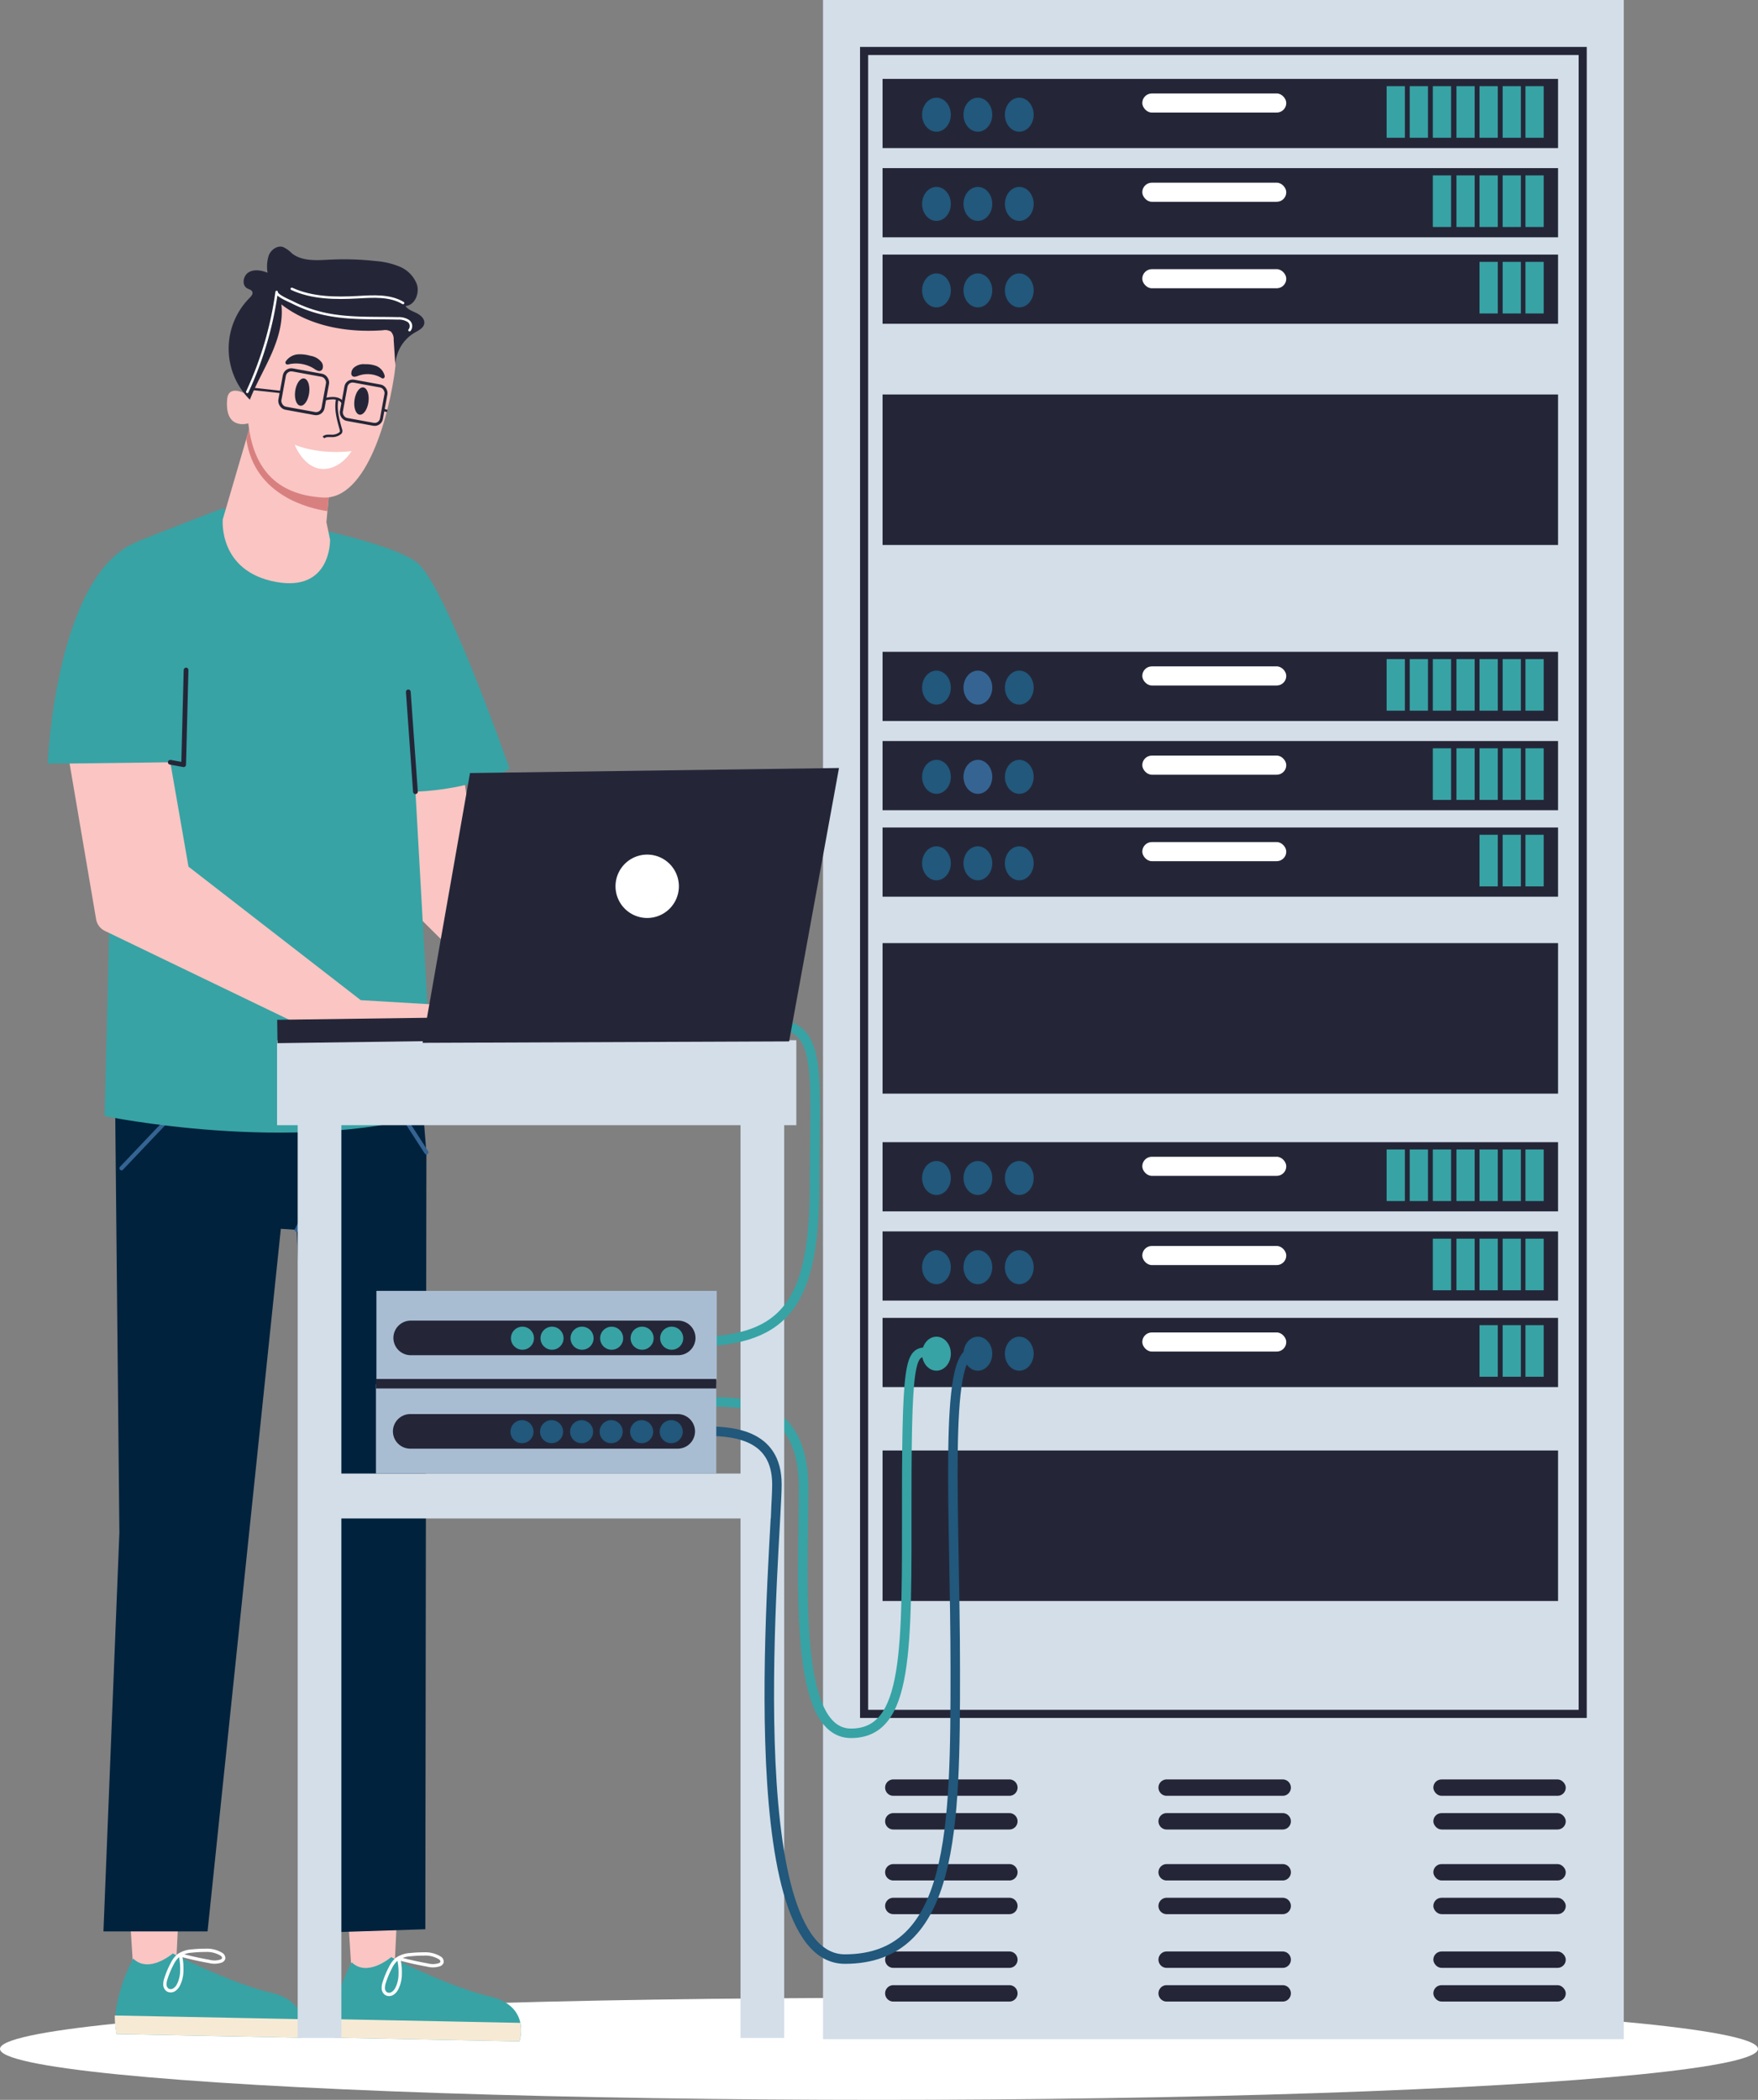 <svg xmlns="http://www.w3.org/2000/svg" width="488.826" height="583.623" viewBox="0 0 488.826 583.623">
  <rect x="0" y="0" width="488.826" height="583.623" fill="#808080" stroke="none"/>
  <g id="Grupo_41974" data-name="Grupo 41974" transform="translate(-1682.208 -220.717)">
    <ellipse id="Elipse_3405" data-name="Elipse 3405" cx="244.413" cy="14.169" rx="244.413" ry="14.169" transform="translate(1682.208 776.003)" fill="#fff"/>
    <g id="Grupo_33123" data-name="Grupo 33123" transform="translate(1695.486 289.259)">
      <g id="Grupo_33119" data-name="Grupo 33119" transform="translate(79.37 433.347)">
        <path id="Trazado_81544" data-name="Trazado 81544" d="M1808.965,923.351l-2.982-47.045,17-.895-2.39,49.321Z" transform="translate(-1803.746 -875.412)" fill="#fac5c2"/>
        <g id="Grupo_33118" data-name="Grupo 33118" transform="translate(0 41.189)">
          <path id="Trazado_81545" data-name="Trazado 81545" d="M1808.238,931.692s-6.561,11.807-4.635,20.983l51.291,1.019s3.358-9.774-8.187-12.463-27.481-10.961-27.481-10.961S1812.629,936,1808.238,931.692Z" transform="translate(-1803.108 -929.405)" fill="#37a3a5"/>
          <path id="Trazado_81546" data-name="Trazado 81546" d="M1803.546,957.924l51.29,1.019a10.8,10.8,0,0,0,.248-5.149l-52.019-1.033A24.982,24.982,0,0,0,1803.546,957.924Z" transform="translate(-1803.065 -934.654)" fill="#f7ead5"/>
          <path id="Trazado_81547" data-name="Trazado 81547" d="M1823.234,932.9a7.116,7.116,0,0,1,1.719-2.3,7.358,7.358,0,0,1,3.875-1.28,31.3,31.3,0,0,1,3.6-.182,7.745,7.745,0,0,1,4.492,1.078,1.25,1.25,0,0,1,.655,1.176,1.16,1.16,0,0,1-.729.723,5.843,5.843,0,0,1-3.342.09q-4.04-.711-8-1.792a16.475,16.475,0,0,1,.421,4.4,8.9,8.9,0,0,1-.975,4.012,3.306,3.306,0,0,1-1.193,1.3,1.75,1.75,0,0,1-1.707.063,1.846,1.846,0,0,1-.823-1.495,4.752,4.752,0,0,1,.3-1.74A24.834,24.834,0,0,1,1823.234,932.9Z" transform="translate(-1807.301 -929.142)" fill="none" stroke="#fff" stroke-linecap="round" stroke-linejoin="round" stroke-width="0.917"/>
        </g>
      </g>
      <g id="Grupo_33121" data-name="Grupo 33121" transform="translate(18.647 432.335)">
        <path id="Trazado_81548" data-name="Trazado 81548" d="M1729.752,922.031l-2.982-47.045,17-.895-2.389,49.321Z" transform="translate(-1724.534 -874.092)" fill="#fac5c2"/>
        <g id="Grupo_33120" data-name="Grupo 33120" transform="translate(0 41.19)">
          <path id="Trazado_81549" data-name="Trazado 81549" d="M1729.026,930.372s-6.561,11.807-4.635,20.983l51.291,1.02s3.357-9.774-8.187-12.463-27.481-10.962-27.481-10.962S1733.417,934.679,1729.026,930.372Z" transform="translate(-1723.896 -928.085)" fill="#37a3a5"/>
          <path id="Trazado_81550" data-name="Trazado 81550" d="M1724.334,956.6l51.29,1.019a10.8,10.8,0,0,0,.248-5.149l-52.019-1.033A24.95,24.95,0,0,0,1724.334,956.6Z" transform="translate(-1723.853 -933.335)" fill="#f7ead5"/>
          <path id="Trazado_81551" data-name="Trazado 81551" d="M1744.022,931.582a7.112,7.112,0,0,1,1.719-2.3,7.357,7.357,0,0,1,3.874-1.28,31.357,31.357,0,0,1,3.6-.182,7.743,7.743,0,0,1,4.492,1.078,1.251,1.251,0,0,1,.656,1.176,1.164,1.164,0,0,1-.729.723,5.844,5.844,0,0,1-3.343.09q-4.039-.712-8-1.792a16.5,16.5,0,0,1,.42,4.4,8.879,8.879,0,0,1-.975,4.011,3.307,3.307,0,0,1-1.193,1.3,1.752,1.752,0,0,1-1.707.063,1.849,1.849,0,0,1-.823-1.495,4.753,4.753,0,0,1,.3-1.74A24.854,24.854,0,0,1,1744.022,931.582Z" transform="translate(-1728.089 -927.822)" fill="none" stroke="#fff" stroke-linecap="round" stroke-linejoin="round" stroke-width="0.917"/>
        </g>
      </g>
      <path id="Trazado_81552" data-name="Trazado 81552" d="M1839.077,464.074l7.422,50.6,33.271,52.332-8.982,5.018-39.808-39.47-10.8-45.88Z" transform="translate(-1727.69 -346.058)" fill="#fac5c2"/>
      <path id="Trazado_81553" data-name="Trazado 81553" d="M1807.9,610.633l1.631,19.94-.3,215.938-27.472.886-8.271-195.26-4.431-.3L1748.679,847.1H1719.73l4.431-110.775L1722.98,617.28l18.315-12.7Z" transform="translate(-1704.244 -378.852)" fill="#00223d"/>
      <path id="Trazado_81554" data-name="Trazado 81554" d="M1726.281,637.072l22.45-23.632,24.518.3" transform="translate(-1705.773 -380.921)" fill="none" stroke="#356493" stroke-linecap="round" stroke-linejoin="round" stroke-width="1.156"/>
      <path id="Trazado_81555" data-name="Trazado 81555" d="M1789.862,654.3l1.772-3.545.3-36.925,22.155.591,11.816,18.315" transform="translate(-1720.613 -381.011)" fill="none" stroke="#356493" stroke-linecap="round" stroke-linejoin="round" stroke-width="1.156"/>
      <path id="Trazado_81556" data-name="Trazado 81556" d="M1792.032,544.153a2.289,2.289,0,1,0-2.289,2.289A2.289,2.289,0,0,0,1792.032,544.153Z" transform="translate(-1720.051 -364.215)" fill="none" stroke="#356493" stroke-linecap="round" stroke-linejoin="round" stroke-width="1.156"/>
      <path id="Trazado_81557" data-name="Trazado 81557" d="M1748,405.1s-21.858,8.331-24.855,9.783c-21.591,10.458-23.615,61.061-23.615,61.061h18.218l-2.4,98s51.969,10.8,91.44-.675l-5.018-89.484s15-.253,26.187-6.325c0,0-17.879-51.278-25.774-57.35s-38.154-11.47-38.154-11.47Z" transform="translate(-1699.529 -332.295)" fill="#37a3a5"/>
      <path id="Trazado_81558" data-name="Trazado 81558" d="M1770.92,373.729,1763,400.769s-1.369,14.346,14.673,17.374c15.555,2.935,15.167-11.723,15.167-11.723l-1.022-4.862,1.489-16.171Z" transform="translate(-1714.337 -324.972)" fill="#fac5c2"/>
      <path id="Trazado_81559" data-name="Trazado 81559" d="M1771.553,378.655l1.133-3.87,6.98,2.7,6.6,3.434,8.654,9.008-.811,8.814C1789.538,398.084,1773.729,394.654,1771.553,378.655Z" transform="translate(-1716.339 -325.218)" fill="#d88080"/>
      <g id="Grupo_33122" data-name="Grupo 33122" transform="translate(49.823 0)">
        <path id="Trazado_81560" data-name="Trazado 81560" d="M1811.326,345.749c-1.554,12.386-7.727,36.728-20.184,35.955-13.108-.813-19.29-8.3-20.672-20.617,0,0-6.671,2.137-5.884-6.761.347-3.925,4.654-1.676,4.654-1.676s-6.322-32.559,14.175-34.466S1813.453,328.8,1811.326,345.749Z" transform="translate(-1764.522 -311.963)" fill="#fac5c2"/>
        <path id="Trazado_81561" data-name="Trazado 81561" d="M1793.778,353.211a3.714,3.714,0,0,0,1.108.567,1.011,1.011,0,0,0,1.1-.419,1.98,1.98,0,0,0-.21-2,4.774,4.774,0,0,0-3.1-1.778,10.189,10.189,0,0,0-3.542-.4,4.533,4.533,0,0,0-3.2,1.8.856.856,0,0,0-.2.464.544.544,0,0,0,.366.525,1.158,1.158,0,0,0,.6-.035A9.346,9.346,0,0,1,1793.778,353.211Z" transform="translate(-1769.472 -319.233)" fill="#242638"/>
        <path id="Trazado_81562" data-name="Trazado 81562" d="M1811.559,355.982a3.179,3.179,0,0,1-1.1.266.854.854,0,0,1-.819-.679,2.194,2.194,0,0,1,.738-1.872,4.129,4.129,0,0,1,3.136-.927,8.035,8.035,0,0,1,3.123.505,3.956,3.956,0,0,1,2.217,2.533.918.918,0,0,1,.039.5.543.543,0,0,1-.458.412.914.914,0,0,1-.5-.184A7.494,7.494,0,0,0,1811.559,355.982Z" transform="translate(-1775.045 -320.08)" fill="#242638"/>
        <path id="Trazado_81563" data-name="Trazado 81563" d="M1803.391,365.251c-.619,2.829.2,5.75.98,8.538a1.108,1.108,0,0,1,.007.842.955.955,0,0,1-.26.267,3.471,3.471,0,0,1-1.837.69c-.945.067-2.045-.212-2.736.438" transform="translate(-1772.697 -322.993)" fill="none" stroke="#242638" stroke-miterlimit="10" stroke-width="0.679"/>
        <path id="Trazado_81564" data-name="Trazado 81564" d="M1814.65,365.229c.286-2.091-.353-3.906-1.427-4.053s-2.176,1.43-2.462,3.522.354,3.906,1.427,4.053S1814.364,367.321,1814.65,365.229Z" transform="translate(-1775.298 -322.04)" fill="#242638"/>
        <path id="Trazado_81565" data-name="Trazado 81565" d="M1793.142,361.974c.286-2.091-.354-3.906-1.428-4.053s-2.176,1.431-2.462,3.522.354,3.907,1.428,4.053S1792.856,364.066,1793.142,361.974Z" transform="translate(-1770.278 -321.28)" fill="#242638"/>
        <path id="Trazado_81566" data-name="Trazado 81566" d="M1804.934,383.73s-8.281,1.223-15.823-1.745c0,0,2.405,6.4,7.563,6.7S1804.934,383.73,1804.934,383.73Z" transform="translate(-1770.261 -326.899)" fill="#fff"/>
        <path id="Trazado_81567" data-name="Trazado 81567" d="M1816.814,334.075c1.132-.647,2.546-1.3,2.728-2.587.176-1.246-.958-2.283-2.083-2.847s-2.423-.969-3.148-2c2.621-.184,3.99-3.562,3.163-6.056a8.612,8.612,0,0,0-4.649-4.831,21.077,21.077,0,0,0-6.673-1.6,79.977,79.977,0,0,0-12.938-.4c-3.621.182-7.635.5-10.478-1.752a8.113,8.113,0,0,0-2.508-1.779c-1.585-.465-3.269.757-3.906,2.28a10.248,10.248,0,0,0-.354,4.891c-1.68-.675-3.677-1.053-5.239-.139s-2.021,3.574-.444,4.463c.512.289,1.207.409,1.434.952.255.607-.278,1.233-.741,1.7a20.014,20.014,0,0,0,.061,28.3c1.73-4.384,4.15-8.463,6.042-12.78s3.266-9.024,2.72-13.705c7.859,6.1,18.357,7.91,28.28,7.185a3.04,3.04,0,0,1,2.172.376,2.979,2.979,0,0,1,.775,2.206l.578,8.88A10.86,10.86,0,0,1,1816.814,334.075Z" transform="translate(-1764.668 -310.127)" fill="#242638"/>
        <path id="Trazado_81568" data-name="Trazado 81568" d="M1771.9,354.338a96.715,96.715,0,0,0,8.166-27.767c-.116.983,3.647,2.517,4.317,2.859a37.221,37.221,0,0,0,7.785,2.942c7.149,1.8,14.324,1.346,21.6,1.54a4.941,4.941,0,0,1,2.872.69,1.763,1.763,0,0,1,.367,2.593" transform="translate(-1766.243 -313.965)" fill="none" stroke="#fff" stroke-linecap="round" stroke-linejoin="round" stroke-width="0.69"/>
        <path id="Trazado_81569" data-name="Trazado 81569" d="M1818.981,329.377c-3.662-2.182-8.226-1.855-12.481-1.618-6.256.349-12.77.307-18.458-2.32" transform="translate(-1770.011 -313.701)" fill="none" stroke="#fff" stroke-linecap="round" stroke-linejoin="round" stroke-width="0.69"/>
      </g>
      <rect id="Rectángulo_26606" data-name="Rectángulo 26606" width="12.208" height="10.816" rx="1.976" transform="translate(76.199 46.755) rotate(-169.629)" fill="none" stroke="#242638" stroke-miterlimit="10" stroke-width="0.855"/>
      <rect id="Rectángulo_26607" data-name="Rectángulo 26607" width="11.322" height="10.816" rx="1.903" transform="translate(92.439 49.727) rotate(-169.629)" fill="none" stroke="#242638" stroke-miterlimit="10" stroke-width="0.823"/>
      <line id="Línea_268" data-name="Línea 268" x2="8.071" y2="0.877" transform="translate(56.689 39.519)" fill="none" stroke="#242638" stroke-miterlimit="10" stroke-width="0.66"/>
      <path id="Trazado_81570" data-name="Trazado 81570" d="M1799.912,365.408s4.061-1.283,5.187,1.174" transform="translate(-1722.958 -322.952)" fill="none" stroke="#242638" stroke-miterlimit="10" stroke-width="0.66"/>
      <line id="Línea_269" data-name="Línea 269" x2="1.056" y2="0.322" transform="translate(93.343 45.37)" fill="none" stroke="#242638" stroke-miterlimit="10" stroke-width="0.66"/>
      <line id="Línea_270" data-name="Línea 270" x1="1.982" y1="27.747" transform="translate(100.254 123.75)" fill="none" stroke="#242638" stroke-linecap="round" stroke-linejoin="round" stroke-width="1.32"/>
      <path id="Trazado_81571" data-name="Trazado 81571" d="M1735.451,497.079l5.061,29.012,47.9,37.11,22.94,1.349,11.133,4.386-5.061,5.4h-37.109l-63.047-30.38a4.435,4.435,0,0,1-2.447-3.25l-7.375-43.286Z" transform="translate(-1701.378 -353.762)" fill="#fac5c2"/>
      <path id="Trazado_81572" data-name="Trazado 81572" d="M1743.976,489.273l3.711.675.675-26.314" transform="translate(-1709.903 -345.956)" fill="none" stroke="#242638" stroke-linecap="round" stroke-linejoin="round" stroke-width="1.32"/>
    </g>
    <g id="Grupo_33139" data-name="Grupo 33139" transform="translate(1911.056 220.717)">
      <rect id="Rectángulo_26608" data-name="Rectángulo 26608" width="222.654" height="566.755" fill="#d4dee8"/>
      <rect id="Rectángulo_26609" data-name="Rectángulo 26609" width="199.818" height="462.175" transform="translate(11.418 14.169)" fill="none" stroke="#242638" stroke-miterlimit="10" stroke-width="2.25"/>
      <g id="Grupo_33124" data-name="Grupo 33124" transform="translate(16.556 21.928)">
        <rect id="Rectángulo_26610" data-name="Rectángulo 26610" width="187.829" height="19.229" fill="#242638"/>
        <rect id="Rectángulo_26611" data-name="Rectángulo 26611" width="5.073" height="14.338" transform="translate(178.759 2.024)" fill="#37a3a5"/>
        <rect id="Rectángulo_26612" data-name="Rectángulo 26612" width="5.073" height="14.338" transform="translate(172.417 2.024)" fill="#37a3a5"/>
        <rect id="Rectángulo_26613" data-name="Rectángulo 26613" width="5.073" height="14.338" transform="translate(165.991 2.024)" fill="#37a3a5"/>
        <rect id="Rectángulo_26614" data-name="Rectángulo 26614" width="5.073" height="14.338" transform="translate(159.569 2.024)" fill="#37a3a5"/>
        <rect id="Rectángulo_26615" data-name="Rectángulo 26615" width="5.073" height="14.338" transform="translate(153.007 2.024)" fill="#37a3a5"/>
        <rect id="Rectángulo_26616" data-name="Rectángulo 26616" width="5.073" height="14.338" transform="translate(146.58 2.024)" fill="#37a3a5"/>
        <rect id="Rectángulo_26617" data-name="Rectángulo 26617" width="5.073" height="14.338" transform="translate(140.158 2.024)" fill="#37a3a5"/>
        <rect id="Rectángulo_26618" data-name="Rectángulo 26618" width="40.035" height="5.313" rx="2.657" transform="translate(72.22 4.048)" fill="#fff"/>
        <path id="Trazado_81573" data-name="Trazado 81573" d="M2054.7,260.866c0-2.609-1.789-4.723-4-4.723s-4,2.114-4,4.723,1.789,4.723,4,4.723S2054.7,263.474,2054.7,260.866Z" transform="translate(-2012.687 -250.914)" fill="#21587b"/>
        <path id="Trazado_81574" data-name="Trazado 81574" d="M2039.679,260.866c0-2.609-1.789-4.723-4-4.723s-4,2.114-4,4.723,1.789,4.723,4,4.723S2039.679,263.474,2039.679,260.866Z" transform="translate(-2009.18 -250.914)" fill="#21587b"/>
        <path id="Trazado_81575" data-name="Trazado 81575" d="M2024.657,260.866c0-2.609-1.789-4.723-4-4.723s-4,2.114-4,4.723,1.79,4.723,4,4.723S2024.657,263.474,2024.657,260.866Z" transform="translate(-2005.674 -250.914)" fill="#21587b"/>
      </g>
      <g id="Grupo_33125" data-name="Grupo 33125" transform="translate(16.556 46.724)">
        <rect id="Rectángulo_26619" data-name="Rectángulo 26619" width="187.829" height="19.229" fill="#242638"/>
        <rect id="Rectángulo_26620" data-name="Rectángulo 26620" width="5.073" height="14.338" transform="translate(178.759 2.024)" fill="#37a3a5"/>
        <rect id="Rectángulo_26621" data-name="Rectángulo 26621" width="5.073" height="14.338" transform="translate(172.417 2.024)" fill="#37a3a5"/>
        <rect id="Rectángulo_26622" data-name="Rectángulo 26622" width="5.073" height="14.338" transform="translate(165.991 2.024)" fill="#37a3a5"/>
        <rect id="Rectángulo_26623" data-name="Rectángulo 26623" width="5.073" height="14.338" transform="translate(159.569 2.024)" fill="#37a3a5"/>
        <rect id="Rectángulo_26624" data-name="Rectángulo 26624" width="5.073" height="14.338" transform="translate(153.007 2.024)" fill="#37a3a5"/>
        <rect id="Rectángulo_26625" data-name="Rectángulo 26625" width="40.035" height="5.313" rx="2.657" transform="translate(72.22 4.048)" fill="#fff"/>
        <ellipse id="Elipse_3406" data-name="Elipse 3406" cx="3.996" cy="4.723" rx="3.996" ry="4.723" transform="translate(34.022 5.229)" fill="#21587b"/>
        <ellipse id="Elipse_3407" data-name="Elipse 3407" cx="3.996" cy="4.723" rx="3.996" ry="4.723" transform="translate(22.506 5.229)" fill="#21587b"/>
        <ellipse id="Elipse_3408" data-name="Elipse 3408" cx="3.996" cy="4.723" rx="3.996" ry="4.723" transform="translate(10.99 5.229)" fill="#21587b"/>
      </g>
      <g id="Grupo_33126" data-name="Grupo 33126" transform="translate(16.556 70.76)">
        <rect id="Rectángulo_26626" data-name="Rectángulo 26626" width="187.829" height="19.229" fill="#242638"/>
        <rect id="Rectángulo_26627" data-name="Rectángulo 26627" width="5.073" height="14.338" transform="translate(178.759 2.024)" fill="#37a3a5"/>
        <rect id="Rectángulo_26628" data-name="Rectángulo 26628" width="5.073" height="14.338" transform="translate(172.417 2.024)" fill="#37a3a5"/>
        <rect id="Rectángulo_26629" data-name="Rectángulo 26629" width="5.073" height="14.338" transform="translate(165.991 2.024)" fill="#37a3a5"/>
        <rect id="Rectángulo_26630" data-name="Rectángulo 26630" width="40.035" height="5.313" rx="2.657" transform="translate(72.22 4.048)" fill="#fff"/>
        <ellipse id="Elipse_3409" data-name="Elipse 3409" cx="3.996" cy="4.723" rx="3.996" ry="4.723" transform="translate(34.022 5.229)" fill="#21587b"/>
        <ellipse id="Elipse_3410" data-name="Elipse 3410" cx="3.996" cy="4.723" rx="3.996" ry="4.723" transform="translate(22.506 5.229)" fill="#21587b"/>
        <ellipse id="Elipse_3411" data-name="Elipse 3411" cx="3.996" cy="4.723" rx="3.996" ry="4.723" transform="translate(10.99 5.229)" fill="#21587b"/>
      </g>
      <g id="Grupo_33127" data-name="Grupo 33127" transform="translate(16.556 181.159)">
        <rect id="Rectángulo_26631" data-name="Rectángulo 26631" width="187.829" height="19.229" fill="#242638"/>
        <rect id="Rectángulo_26632" data-name="Rectángulo 26632" width="5.073" height="14.338" transform="translate(178.759 2.024)" fill="#37a3a5"/>
        <rect id="Rectángulo_26633" data-name="Rectángulo 26633" width="5.073" height="14.338" transform="translate(172.417 2.024)" fill="#37a3a5"/>
        <rect id="Rectángulo_26634" data-name="Rectángulo 26634" width="5.073" height="14.338" transform="translate(165.991 2.024)" fill="#37a3a5"/>
        <rect id="Rectángulo_26635" data-name="Rectángulo 26635" width="5.073" height="14.338" transform="translate(159.569 2.024)" fill="#37a3a5"/>
        <rect id="Rectángulo_26636" data-name="Rectángulo 26636" width="5.073" height="14.338" transform="translate(153.007 2.024)" fill="#37a3a5"/>
        <rect id="Rectángulo_26637" data-name="Rectángulo 26637" width="5.073" height="14.338" transform="translate(146.58 2.024)" fill="#37a3a5"/>
        <rect id="Rectángulo_26638" data-name="Rectángulo 26638" width="5.073" height="14.338" transform="translate(140.158 2.024)" fill="#37a3a5"/>
        <rect id="Rectángulo_26639" data-name="Rectángulo 26639" width="40.035" height="5.313" rx="2.657" transform="translate(72.22 4.048)" fill="#fff"/>
        <ellipse id="Elipse_3412" data-name="Elipse 3412" cx="3.996" cy="4.723" rx="3.996" ry="4.723" transform="translate(34.022 5.229)" fill="#21587b"/>
        <ellipse id="Elipse_3413" data-name="Elipse 3413" cx="3.996" cy="4.723" rx="3.996" ry="4.723" transform="translate(22.506 5.229)" fill="#356493"/>
        <ellipse id="Elipse_3414" data-name="Elipse 3414" cx="3.996" cy="4.723" rx="3.996" ry="4.723" transform="translate(10.99 5.229)" fill="#21587b"/>
      </g>
      <g id="Grupo_33128" data-name="Grupo 33128" transform="translate(16.556 205.955)">
        <rect id="Rectángulo_26640" data-name="Rectángulo 26640" width="187.829" height="19.229" fill="#242638"/>
        <rect id="Rectángulo_26641" data-name="Rectángulo 26641" width="5.073" height="14.338" transform="translate(178.759 2.024)" fill="#37a3a5"/>
        <rect id="Rectángulo_26642" data-name="Rectángulo 26642" width="5.073" height="14.338" transform="translate(172.417 2.024)" fill="#37a3a5"/>
        <rect id="Rectángulo_26643" data-name="Rectángulo 26643" width="5.073" height="14.338" transform="translate(165.991 2.024)" fill="#37a3a5"/>
        <rect id="Rectángulo_26644" data-name="Rectángulo 26644" width="5.073" height="14.338" transform="translate(159.569 2.024)" fill="#37a3a5"/>
        <rect id="Rectángulo_26645" data-name="Rectángulo 26645" width="5.073" height="14.338" transform="translate(153.007 2.024)" fill="#37a3a5"/>
        <rect id="Rectángulo_26646" data-name="Rectángulo 26646" width="40.035" height="5.313" rx="2.657" transform="translate(72.22 4.048)" fill="#fff"/>
        <ellipse id="Elipse_3415" data-name="Elipse 3415" cx="3.996" cy="4.723" rx="3.996" ry="4.723" transform="translate(34.022 5.229)" fill="#21587b"/>
        <ellipse id="Elipse_3416" data-name="Elipse 3416" cx="3.996" cy="4.723" rx="3.996" ry="4.723" transform="translate(22.506 5.229)" fill="#356493"/>
        <ellipse id="Elipse_3417" data-name="Elipse 3417" cx="3.996" cy="4.723" rx="3.996" ry="4.723" transform="translate(10.99 5.229)" fill="#21587b"/>
      </g>
      <g id="Grupo_33129" data-name="Grupo 33129" transform="translate(16.556 229.991)">
        <rect id="Rectángulo_26647" data-name="Rectángulo 26647" width="187.829" height="19.229" fill="#242638"/>
        <rect id="Rectángulo_26648" data-name="Rectángulo 26648" width="5.073" height="14.338" transform="translate(178.759 2.024)" fill="#37a3a5"/>
        <rect id="Rectángulo_26649" data-name="Rectángulo 26649" width="5.073" height="14.338" transform="translate(172.417 2.024)" fill="#37a3a5"/>
        <rect id="Rectángulo_26650" data-name="Rectángulo 26650" width="5.073" height="14.338" transform="translate(165.991 2.024)" fill="#37a3a5"/>
        <rect id="Rectángulo_26651" data-name="Rectángulo 26651" width="40.035" height="5.313" rx="2.657" transform="translate(72.22 4.048)" fill="#fff"/>
        <path id="Trazado_81576" data-name="Trazado 81576" d="M2054.7,532.276c0-2.608-1.789-4.723-4-4.723s-4,2.115-4,4.723,1.789,4.723,4,4.723S2054.7,534.885,2054.7,532.276Z" transform="translate(-2012.687 -522.324)" fill="#21587b"/>
        <path id="Trazado_81577" data-name="Trazado 81577" d="M2039.679,532.276c0-2.608-1.789-4.723-4-4.723s-4,2.115-4,4.723,1.789,4.723,4,4.723S2039.679,534.885,2039.679,532.276Z" transform="translate(-2009.18 -522.324)" fill="#21587b"/>
        <path id="Trazado_81578" data-name="Trazado 81578" d="M2024.657,532.276c0-2.608-1.789-4.723-4-4.723s-4,2.115-4,4.723,1.79,4.723,4,4.723S2024.657,534.885,2024.657,532.276Z" transform="translate(-2005.674 -522.324)" fill="#21587b"/>
      </g>
      <g id="Grupo_33130" data-name="Grupo 33130" transform="translate(16.556 317.45)">
        <rect id="Rectángulo_26652" data-name="Rectángulo 26652" width="187.829" height="19.229" fill="#242638"/>
        <rect id="Rectángulo_26653" data-name="Rectángulo 26653" width="5.073" height="14.338" transform="translate(178.759 2.024)" fill="#37a3a5"/>
        <rect id="Rectángulo_26654" data-name="Rectángulo 26654" width="5.073" height="14.338" transform="translate(172.417 2.024)" fill="#37a3a5"/>
        <rect id="Rectángulo_26655" data-name="Rectángulo 26655" width="5.073" height="14.338" transform="translate(165.991 2.024)" fill="#37a3a5"/>
        <rect id="Rectángulo_26656" data-name="Rectángulo 26656" width="5.073" height="14.338" transform="translate(159.569 2.024)" fill="#37a3a5"/>
        <rect id="Rectángulo_26657" data-name="Rectángulo 26657" width="5.073" height="14.338" transform="translate(153.007 2.024)" fill="#37a3a5"/>
        <rect id="Rectángulo_26658" data-name="Rectángulo 26658" width="5.073" height="14.338" transform="translate(146.58 2.024)" fill="#37a3a5"/>
        <rect id="Rectángulo_26659" data-name="Rectángulo 26659" width="5.073" height="14.338" transform="translate(140.158 2.024)" fill="#37a3a5"/>
        <rect id="Rectángulo_26660" data-name="Rectángulo 26660" width="40.035" height="5.313" rx="2.657" transform="translate(72.22 4.048)" fill="#fff"/>
        <ellipse id="Elipse_3418" data-name="Elipse 3418" cx="3.996" cy="4.723" rx="3.996" ry="4.723" transform="translate(34.022 5.229)" fill="#21587b"/>
        <ellipse id="Elipse_3419" data-name="Elipse 3419" cx="3.996" cy="4.723" rx="3.996" ry="4.723" transform="translate(22.506 5.229)" fill="#21587b"/>
        <ellipse id="Elipse_3420" data-name="Elipse 3420" cx="3.996" cy="4.723" rx="3.996" ry="4.723" transform="translate(10.99 5.229)" fill="#21587b"/>
      </g>
      <g id="Grupo_33131" data-name="Grupo 33131" transform="translate(16.556 342.246)">
        <rect id="Rectángulo_26661" data-name="Rectángulo 26661" width="187.829" height="19.229" fill="#242638"/>
        <rect id="Rectángulo_26662" data-name="Rectángulo 26662" width="5.073" height="14.338" transform="translate(178.759 2.024)" fill="#37a3a5"/>
        <rect id="Rectángulo_26663" data-name="Rectángulo 26663" width="5.073" height="14.338" transform="translate(172.417 2.024)" fill="#37a3a5"/>
        <rect id="Rectángulo_26664" data-name="Rectángulo 26664" width="5.073" height="14.338" transform="translate(165.991 2.024)" fill="#37a3a5"/>
        <rect id="Rectángulo_26665" data-name="Rectángulo 26665" width="5.073" height="14.338" transform="translate(159.569 2.024)" fill="#37a3a5"/>
        <rect id="Rectángulo_26666" data-name="Rectángulo 26666" width="5.073" height="14.338" transform="translate(153.007 2.024)" fill="#37a3a5"/>
        <rect id="Rectángulo_26667" data-name="Rectángulo 26667" width="40.035" height="5.313" rx="2.657" transform="translate(72.22 4.048)" fill="#fff"/>
        <path id="Trazado_81579" data-name="Trazado 81579" d="M2054.7,678.708c0-2.608-1.789-4.723-4-4.723s-4,2.115-4,4.723,1.789,4.723,4,4.723S2054.7,681.317,2054.7,678.708Z" transform="translate(-2012.687 -668.756)" fill="#21587b"/>
        <path id="Trazado_81580" data-name="Trazado 81580" d="M2039.679,678.708c0-2.608-1.789-4.723-4-4.723s-4,2.115-4,4.723,1.789,4.723,4,4.723S2039.679,681.317,2039.679,678.708Z" transform="translate(-2009.18 -668.756)" fill="#21587b"/>
        <path id="Trazado_81581" data-name="Trazado 81581" d="M2024.657,678.708c0-2.608-1.789-4.723-4-4.723s-4,2.115-4,4.723,1.79,4.723,4,4.723S2024.657,681.317,2024.657,678.708Z" transform="translate(-2005.674 -668.756)" fill="#21587b"/>
      </g>
      <g id="Grupo_33132" data-name="Grupo 33132" transform="translate(16.556 366.282)">
        <rect id="Rectángulo_26668" data-name="Rectángulo 26668" width="187.829" height="19.229" fill="#242638"/>
        <rect id="Rectángulo_26669" data-name="Rectángulo 26669" width="5.073" height="14.338" transform="translate(178.759 2.024)" fill="#37a3a5"/>
        <rect id="Rectángulo_26670" data-name="Rectángulo 26670" width="5.073" height="14.338" transform="translate(172.417 2.024)" fill="#37a3a5"/>
        <rect id="Rectángulo_26671" data-name="Rectángulo 26671" width="5.073" height="14.338" transform="translate(165.991 2.024)" fill="#37a3a5"/>
        <rect id="Rectángulo_26672" data-name="Rectángulo 26672" width="40.035" height="5.313" rx="2.657" transform="translate(72.22 4.048)" fill="#fff"/>
        <path id="Trazado_81582" data-name="Trazado 81582" d="M2054.7,710.063c0-2.609-1.789-4.723-4-4.723s-4,2.114-4,4.723,1.789,4.723,4,4.723S2054.7,712.671,2054.7,710.063Z" transform="translate(-2012.687 -700.111)" fill="#21587b"/>
        <path id="Trazado_81583" data-name="Trazado 81583" d="M2039.679,710.063c0-2.609-1.789-4.723-4-4.723s-4,2.114-4,4.723,1.789,4.723,4,4.723S2039.679,712.671,2039.679,710.063Z" transform="translate(-2009.18 -700.111)" fill="#21587b"/>
        <path id="Trazado_81584" data-name="Trazado 81584" d="M2024.657,710.063c0-2.609-1.789-4.723-4-4.723s-4,2.114-4,4.723,1.79,4.723,4,4.723S2024.657,712.671,2024.657,710.063Z" transform="translate(-2005.674 -700.111)" fill="#37a3a5"/>
      </g>
      <g id="Grupo_33133" data-name="Grupo 33133" transform="translate(16.556 109.64)">
        <rect id="Rectángulo_26673" data-name="Rectángulo 26673" width="187.829" height="41.832" fill="#242638"/>
      </g>
      <g id="Grupo_33134" data-name="Grupo 33134" transform="translate(16.556 262.124)">
        <rect id="Rectángulo_26674" data-name="Rectángulo 26674" width="187.829" height="41.832" fill="#242638"/>
      </g>
      <g id="Grupo_33135" data-name="Grupo 33135" transform="translate(16.556 403.138)">
        <rect id="Rectángulo_26675" data-name="Rectángulo 26675" width="187.829" height="41.832" fill="#242638"/>
      </g>
      <g id="Grupo_33136" data-name="Grupo 33136" transform="translate(169.702 494.561)">
        <rect id="Rectángulo_26676" data-name="Rectángulo 26676" width="36.824" height="4.554" rx="2.277" fill="#242638"/>
        <rect id="Rectángulo_26677" data-name="Rectángulo 26677" width="36.824" height="4.554" rx="2.277" transform="translate(0 9.362)" fill="#242638"/>
        <rect id="Rectángulo_26678" data-name="Rectángulo 26678" width="36.824" height="4.554" rx="2.277" transform="translate(0 23.53)" fill="#242638"/>
        <rect id="Rectángulo_26679" data-name="Rectángulo 26679" width="36.824" height="4.554" rx="2.277" transform="translate(0 32.892)" fill="#242638"/>
        <rect id="Rectángulo_26680" data-name="Rectángulo 26680" width="36.824" height="4.554" rx="2.277" transform="translate(0 47.82)" fill="#242638"/>
        <rect id="Rectángulo_26681" data-name="Rectángulo 26681" width="36.824" height="4.554" rx="2.277" transform="translate(0 57.182)" fill="#242638"/>
      </g>
      <g id="Grupo_33137" data-name="Grupo 33137" transform="translate(93.272 494.561)">
        <path id="Rectángulo_26682" data-name="Rectángulo 26682" d="M2.277,0H34.546a2.277,2.277,0,0,1,2.277,2.277v0a2.277,2.277,0,0,1-2.277,2.277H2.277A2.277,2.277,0,0,1,0,2.277v0A2.277,2.277,0,0,1,2.277,0Z" fill="#242638"/>
        <path id="Rectángulo_26683" data-name="Rectángulo 26683" d="M2.277,0H34.546a2.277,2.277,0,0,1,2.277,2.277v0a2.277,2.277,0,0,1-2.277,2.277H2.277A2.277,2.277,0,0,1,0,2.277v0A2.277,2.277,0,0,1,2.277,0Z" transform="translate(0 9.362)" fill="#242638"/>
        <path id="Rectángulo_26684" data-name="Rectángulo 26684" d="M2.277,0H34.546a2.277,2.277,0,0,1,2.277,2.277v0a2.277,2.277,0,0,1-2.277,2.277H2.277A2.277,2.277,0,0,1,0,2.277v0A2.277,2.277,0,0,1,2.277,0Z" transform="translate(0 23.53)" fill="#242638"/>
        <path id="Rectángulo_26685" data-name="Rectángulo 26685" d="M2.277,0H34.546a2.277,2.277,0,0,1,2.277,2.277v0a2.277,2.277,0,0,1-2.277,2.277H2.277A2.277,2.277,0,0,1,0,2.277v0A2.277,2.277,0,0,1,2.277,0Z" transform="translate(0 32.892)" fill="#242638"/>
        <path id="Rectángulo_26686" data-name="Rectángulo 26686" d="M2.277,0H34.546a2.277,2.277,0,0,1,2.277,2.277v0a2.277,2.277,0,0,1-2.277,2.277H2.277A2.277,2.277,0,0,1,0,2.277v0A2.277,2.277,0,0,1,2.277,0Z" transform="translate(0 47.82)" fill="#242638"/>
        <path id="Rectángulo_26687" data-name="Rectángulo 26687" d="M2.277,0H34.546a2.277,2.277,0,0,1,2.277,2.277v0a2.277,2.277,0,0,1-2.277,2.277H2.277A2.277,2.277,0,0,1,0,2.277v0A2.277,2.277,0,0,1,2.277,0Z" transform="translate(0 57.182)" fill="#242638"/>
      </g>
      <g id="Grupo_33138" data-name="Grupo 33138" transform="translate(17.27 494.561)">
        <path id="Rectángulo_26688" data-name="Rectángulo 26688" d="M2.277,0H34.546a2.277,2.277,0,0,1,2.277,2.277v0a2.277,2.277,0,0,1-2.277,2.277H2.277A2.277,2.277,0,0,1,0,2.277v0A2.277,2.277,0,0,1,2.277,0Z" fill="#242638"/>
        <path id="Rectángulo_26689" data-name="Rectángulo 26689" d="M2.277,0H34.546a2.277,2.277,0,0,1,2.277,2.277v0a2.277,2.277,0,0,1-2.277,2.277H2.277A2.277,2.277,0,0,1,0,2.277v0A2.277,2.277,0,0,1,2.277,0Z" transform="translate(0 9.362)" fill="#242638"/>
        <path id="Rectángulo_26690" data-name="Rectángulo 26690" d="M2.277,0H34.546a2.277,2.277,0,0,1,2.277,2.277v0a2.277,2.277,0,0,1-2.277,2.277H2.277A2.277,2.277,0,0,1,0,2.277v0A2.277,2.277,0,0,1,2.277,0Z" transform="translate(0 23.53)" fill="#242638"/>
        <path id="Rectángulo_26691" data-name="Rectángulo 26691" d="M2.277,0H34.546a2.277,2.277,0,0,1,2.277,2.277v0a2.277,2.277,0,0,1-2.277,2.277H2.277A2.277,2.277,0,0,1,0,2.277v0A2.277,2.277,0,0,1,2.277,0Z" transform="translate(0 32.892)" fill="#242638"/>
        <path id="Rectángulo_26692" data-name="Rectángulo 26692" d="M2.277,0H34.546a2.277,2.277,0,0,1,2.277,2.277v0a2.277,2.277,0,0,1-2.277,2.277H2.277A2.277,2.277,0,0,1,0,2.277v0A2.277,2.277,0,0,1,2.277,0Z" transform="translate(0 47.82)" fill="#242638"/>
        <path id="Rectángulo_26693" data-name="Rectángulo 26693" d="M2.277,0H34.546a2.277,2.277,0,0,1,2.277,2.277v0a2.277,2.277,0,0,1-2.277,2.277H2.277A2.277,2.277,0,0,1,0,2.277v0A2.277,2.277,0,0,1,2.277,0Z" transform="translate(0 57.182)" fill="#242638"/>
      </g>
    </g>
    <path id="Trazado_81585" data-name="Trazado 81585" d="M1936.725,724.78c9.783,0,28.337-1.35,28.337,23.952s-3.036,68.146,13.157,68.146,15.518-23.278,15.518-65.447,1.349-40.483,6.747-40.483" transform="translate(-59.404 -114.418)" fill="none" stroke="#37a3a5" stroke-miterlimit="10" stroke-width="2.64"/>
    <rect id="Rectángulo_26694" data-name="Rectángulo 26694" width="12.145" height="273.932" transform="translate(1888.116 513.204)" fill="#d4dee8"/>
    <path id="Trazado_81586" data-name="Trazado 81586" d="M1936.725,732.879c7.759,0,20.916.337,20.916,14.844s-11.47,131.906,18.892,131.906,30.7-36.434,30.7-80.291-3.374-88.387,5.061-88.387" transform="translate(-59.404 -114.421)" fill="none" stroke="#21587b" stroke-miterlimit="10" stroke-width="2.64"/>
    <rect id="Rectángulo_26695" data-name="Rectángulo 26695" width="12.145" height="273.932" transform="translate(1764.981 513.204)" fill="#d4dee8"/>
    <rect id="Rectángulo_26696" data-name="Rectángulo 26696" width="23.615" height="144.388" transform="translate(1903.634 509.83) rotate(90)" fill="#d4dee8"/>
    <path id="Trazado_81587" data-name="Trazado 81587" d="M1955.389,591.913c14.674,0,12.145,12.65,12.145,44.531s-7.253,43.771-33.23,43.771" transform="translate(-58.839 -86.637)" fill="none" stroke="#37a3a5" stroke-miterlimit="10" stroke-width="2.64"/>
    <rect id="Rectángulo_26697" data-name="Rectángulo 26697" width="12.482" height="129.544" transform="translate(1896.55 630.266) rotate(90)" fill="#d4dee8"/>
    <g id="Grupo_33141" data-name="Grupo 33141" transform="translate(1759.282 434.165)">
      <g id="Grupo_33140" data-name="Grupo 33140">
        <path id="Trazado_81588" data-name="Trazado 81588" d="M1951.273,499.152l-102.6,1.408-13.19,74.984,101.919-.4Z" transform="translate(-1795.057 -499.152)" fill="#242638"/>
        <rect id="Rectángulo_26698" data-name="Rectángulo 26698" width="65.369" height="6.491" transform="translate(0 69.992) rotate(-0.786)" fill="#242638"/>
      </g>
      <path id="Trazado_81589" data-name="Trazado 81589" d="M1923.083,539.238a8.808,8.808,0,1,0-8.686,8.929A8.809,8.809,0,0,0,1923.083,539.238Z" transform="translate(-1811.391 -506.48)" fill="#fff"/>
    </g>
    <g id="Grupo_33142" data-name="Grupo 33142" transform="translate(1786.741 605.47)">
      <rect id="Rectángulo_26699" data-name="Rectángulo 26699" width="94.628" height="24.796" fill="#a9bdd2"/>
      <path id="Trazado_81590" data-name="Trazado 81590" d="M1903.922,743.009h-74.387a4.822,4.822,0,0,1-4.807-4.807h0a4.822,4.822,0,0,1,4.807-4.807h74.387a4.821,4.821,0,0,1,4.807,4.807h0A4.821,4.821,0,0,1,1903.922,743.009Z" transform="translate(-1820.005 -725.129)" fill="#242638"/>
      <circle id="Elipse_3421" data-name="Elipse 3421" cx="3.205" cy="3.205" r="3.205" transform="translate(78.899 9.952)" fill="#21587b"/>
      <circle id="Elipse_3422" data-name="Elipse 3422" cx="3.205" cy="3.205" r="3.205" transform="translate(70.676 9.952)" fill="#21587b"/>
      <path id="Trazado_81591" data-name="Trazado 81591" d="M1906.114,738.8a3.205,3.205,0,1,0-3.205,3.205A3.2,3.2,0,0,0,1906.114,738.8Z" transform="translate(-1837.504 -725.643)" fill="#21587b"/>
      <path id="Trazado_81592" data-name="Trazado 81592" d="M1895.388,738.8a3.2,3.2,0,1,0-3.205,3.205A3.2,3.2,0,0,0,1895.388,738.8Z" transform="translate(-1835.001 -725.643)" fill="#21587b"/>
      <circle id="Elipse_3423" data-name="Elipse 3423" cx="3.205" cy="3.205" r="3.205" transform="translate(45.627 9.952)" fill="#21587b"/>
      <circle id="Elipse_3424" data-name="Elipse 3424" cx="3.205" cy="3.205" r="3.205" transform="translate(37.404 9.952)" fill="#21587b"/>
    </g>
    <g id="Grupo_33143" data-name="Grupo 33143" transform="translate(1786.872 579.494)">
      <rect id="Rectángulo_26700" data-name="Rectángulo 26700" width="94.628" height="24.796" fill="#a9bdd2"/>
      <path id="Trazado_81593" data-name="Trazado 81593" d="M1904.094,709.124h-74.386a4.821,4.821,0,0,1-4.807-4.807h0a4.822,4.822,0,0,1,4.807-4.807h74.386a4.821,4.821,0,0,1,4.807,4.807h0A4.821,4.821,0,0,1,1904.094,709.124Z" transform="translate(-1820.177 -691.244)" fill="#242638"/>
      <path id="Trazado_81594" data-name="Trazado 81594" d="M1928.069,704.914a3.205,3.205,0,1,0-3.205,3.205A3.205,3.205,0,0,0,1928.069,704.914Z" transform="translate(-1842.76 -691.757)" fill="#37a3a5"/>
      <circle id="Elipse_3425" data-name="Elipse 3425" cx="3.205" cy="3.205" r="3.205" transform="translate(70.676 9.952)" fill="#37a3a5"/>
      <path id="Trazado_81595" data-name="Trazado 81595" d="M1906.286,704.914a3.2,3.2,0,1,0-3.2,3.205A3.2,3.2,0,0,0,1906.286,704.914Z" transform="translate(-1837.676 -691.757)" fill="#37a3a5"/>
      <path id="Trazado_81596" data-name="Trazado 81596" d="M1895.559,704.914a3.205,3.205,0,1,0-3.205,3.205A3.205,3.205,0,0,0,1895.559,704.914Z" transform="translate(-1835.172 -691.757)" fill="#37a3a5"/>
      <circle id="Elipse_3426" data-name="Elipse 3426" cx="3.205" cy="3.205" r="3.205" transform="translate(45.627 9.952)" fill="#37a3a5"/>
      <circle id="Elipse_3427" data-name="Elipse 3427" cx="3.205" cy="3.205" r="3.205" transform="translate(37.404 9.952)" fill="#37a3a5"/>
    </g>
    <line id="Línea_271" data-name="Línea 271" x2="94.628" transform="translate(1786.741 605.301)" fill="none" stroke="#242638" stroke-miterlimit="10" stroke-width="2.64"/>
  </g>
</svg>
